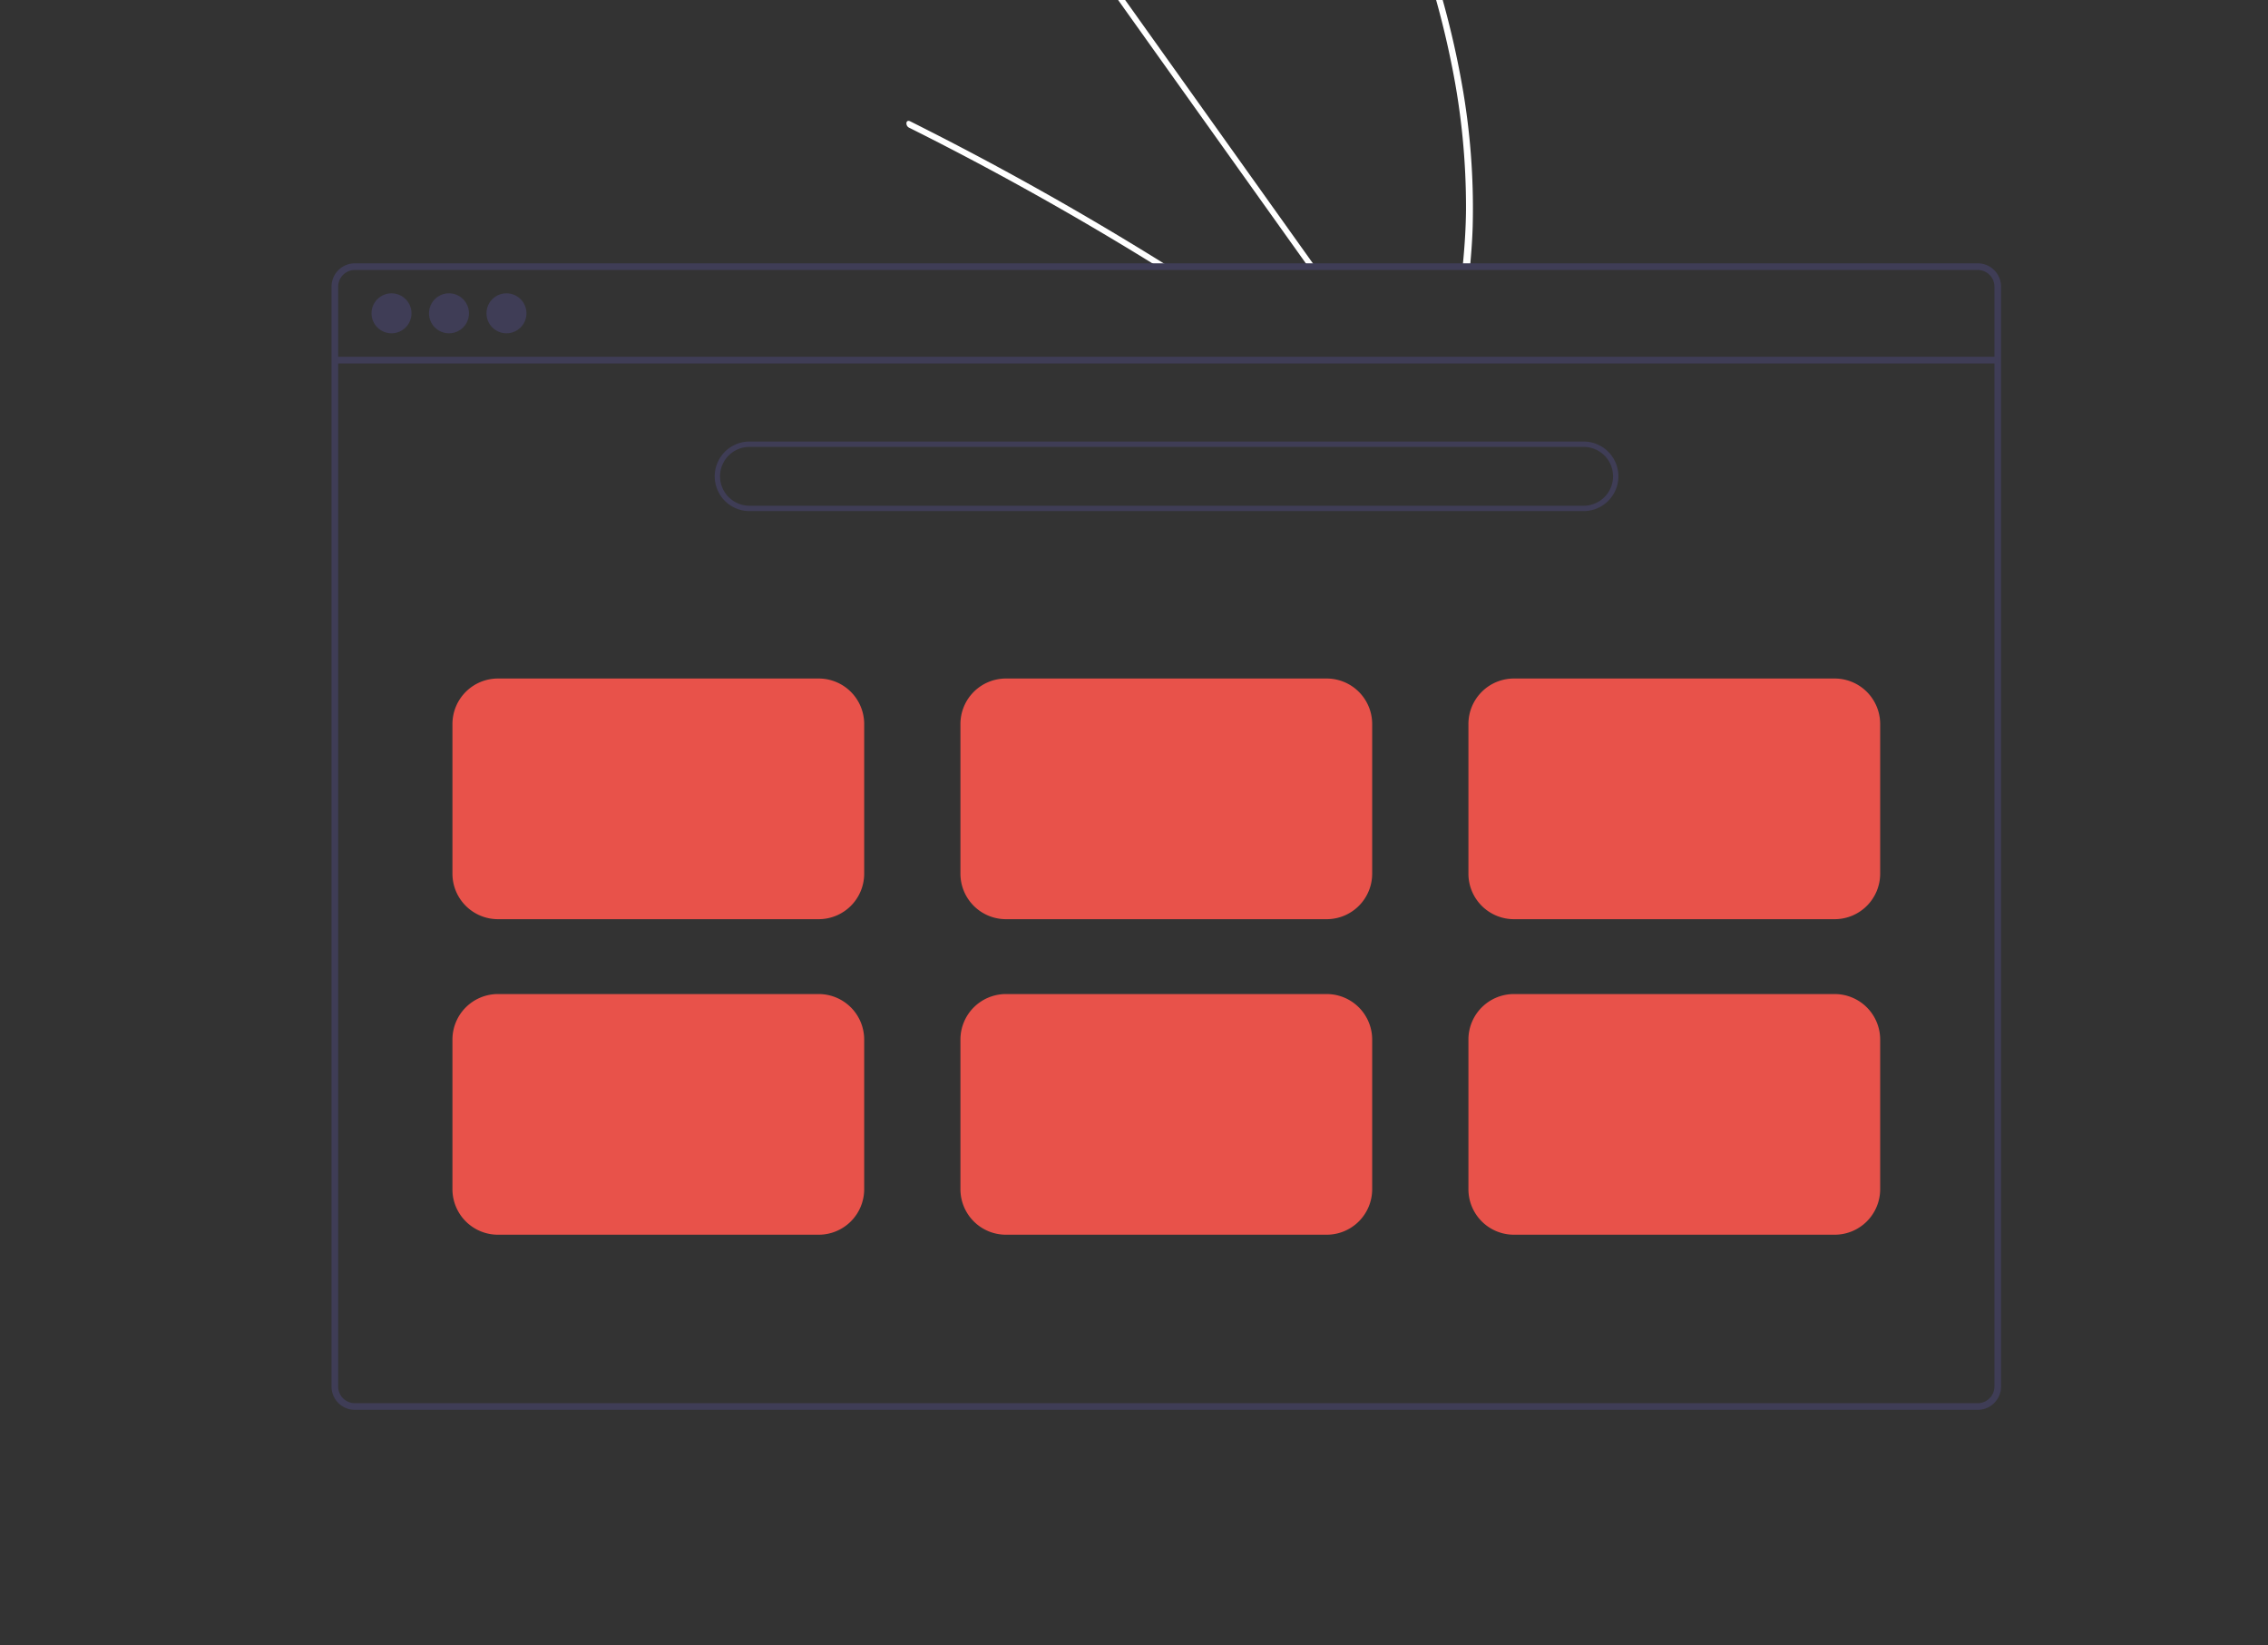 <svg width="848.284" height="615.234" xmlns="http://www.w3.org/2000/svg" data-name="Layer 1">

 <rect width="100%" height="100%" fill="#333333" stroke="none"/>

 <g>
  <title>Layer 1</title>
  <path id="svg_2" fill="#fff" d="m436.96,99.539l-4.269,-0.024q-2.033,-1.271 -4.086,-2.513c-0.847,-0.535 -1.704,-1.05 -2.562,-1.574q-21.243,-12.974 -42.751,-24.889q-21.489,-11.925 -43.194,-22.752a1.789,1.789 0 0 1 -1.029,-2.046a0.515,0.515 0 0 1 0.071,-0.15c0.202,-0.379 0.653,-0.536 1.311,-0.213c1.775,0.89 3.56,1.78 5.335,2.69q21.764,11.012 43.342,23.123q21.563,12.106 42.879,25.28c0.299,0.182 0.598,0.373 0.897,0.555c1.355,0.838 2.701,1.675 4.056,2.513z"/>
  <path id="svg_3" fill="#fff" d="m492.01,99.847l-2.64,-0.015c-0.595,-0.833 -1.181,-1.667 -1.776,-2.5q-20.985,-29.428 -41.962,-58.855q-34.351,-48.178 -68.682,-96.355a1.7,1.7 0 0 1 -0.297,-0.582c-0.196,-0.711 0.327,-1.128 0.996,-1.054a2.006,2.006 0 0 1 1.395,0.888q19.259,27.018 38.509,54.016q34.173,47.937 68.336,95.863c1.449,2.028 2.897,4.066 4.346,6.094c0.595,0.833 1.191,1.667 1.776,2.5z"/>
  <path id="svg_4" fill="#fff" d="m550.826,84.516c-0.135,4.449 -0.429,8.828 -0.814,13.166q-0.112,1.244 -0.224,2.489l-2.77,-0.015c0.085,-0.829 0.169,-1.659 0.244,-2.489c0.585,-6.267 1.001,-12.605 1.057,-19.114a266.656,266.656 0 0 0 -5.25,-53.75a334.665,334.665 0 0 0 -16.259,-55.842a383.492,383.492 0 0 0 -26.601,-55.25a1.476,1.476 0 0 1 -0.245,-0.981c0.114,-0.789 1.165,-1.024 1.951,-0.269a2.293,2.293 0 0 1 0.397,0.502q1.917,3.296 3.763,6.611a383.228,383.228 0 0 1 25.461,55.443a333.081,333.081 0 0 1 15.157,55.926a263.074,263.074 0 0 1 4.131,53.574z"/>
  <path id="svg_5" fill="#3f3d56" d="m739.72,98.474l-607,0a8.728,8.728 0 0 0 -8.72,8.72l0,411.32a8.728,8.728 0 0 0 8.72,8.72l607,0a8.712,8.712 0 0 0 6.63,-3.06a2.043,2.043 0 0 0 0.19,-0.24a8.166,8.166 0 0 0 1.25,-2.11a8.507,8.507 0 0 0 0.66,-3.31l0,-411.32a8.73,8.73 0 0 0 -8.73,-8.72zm6.24,420.04a6.175,6.175 0 0 1 -1.03,3.42a6.446,6.446 0 0 1 -2.36,2.12a6.184,6.184 0 0 1 -2.85,0.69l-607,0a6.238,6.238 0 0 1 -6.23,-6.23l0,-411.32a6.238,6.238 0 0 1 6.23,-6.23l607,0a6.239,6.239 0 0 1 6.24,6.23l0,411.32z"/>
  <rect id="svg_6" fill="#3f3d56" height="2.493" width="621.957" y="133.423" x="125.243"/>
  <circle id="svg_7" fill="#3f3d56" r="7.478" cy="117.17" cx="146.432"/>
  <circle id="svg_8" fill="#3f3d56" r="7.478" cy="117.17" cx="167.932"/>
  <circle id="svg_9" fill="#3f3d56" r="7.478" cy="117.17" cx="189.433"/>
  <path id="svg_10" fill="#3f3d56" d="m592.319,191.126l-312,0a13,13 0 0 1 0,-26l312,0a13,13 0 0 1 0,26zm-312,-24a11,11 0 0 0 0,22l312,0a11,11 0 0 0 0,-22l-312,0z"/>
  <path id="svg_11" fill="#e8524a" d="m306.225,343.744l-120,0a17.019,17.019 0 0 1 -17,-17l0,-56a17.019,17.019 0 0 1 17,-17l120,0a17.019,17.019 0 0 1 17,17l0,56a17.019,17.019 0 0 1 -17,17z"/>
  <path id="svg_12" fill="#e8524a" d="m496.225,343.744l-120,0a17.019,17.019 0 0 1 -17,-17l0,-56a17.019,17.019 0 0 1 17,-17l120,0a17.019,17.019 0 0 1 17,17l0,56a17.019,17.019 0 0 1 -17,17z"/>
  <path id="svg_13" fill="#e8524a" d="m686.225,343.744l-120,0a17.019,17.019 0 0 1 -17,-17l0,-56a17.019,17.019 0 0 1 17,-17l120,0a17.019,17.019 0 0 1 17,17l0,56a17.019,17.019 0 0 1 -17,17z"/>
  <path id="svg_14" fill="#e8524a" d="m306.225,461.744l-120,0a17.019,17.019 0 0 1 -17,-17l0,-56a17.019,17.019 0 0 1 17,-17l120,0a17.019,17.019 0 0 1 17,17l0,56a17.019,17.019 0 0 1 -17,17z"/>
  <path id="svg_15" fill="#e8524a" d="m496.225,461.744l-120,0a17.019,17.019 0 0 1 -17,-17l0,-56a17.019,17.019 0 0 1 17,-17l120,0a17.019,17.019 0 0 1 17,17l0,56a17.019,17.019 0 0 1 -17,17z"/>
  <path id="svg_16" fill="#e8524a" d="m686.225,461.744l-120,0a17.019,17.019 0 0 1 -17,-17l0,-56a17.019,17.019 0 0 1 17,-17l120,0a17.019,17.019 0 0 1 17,17l0,56a17.019,17.019 0 0 1 -17,17z"/>
 </g>
</svg>